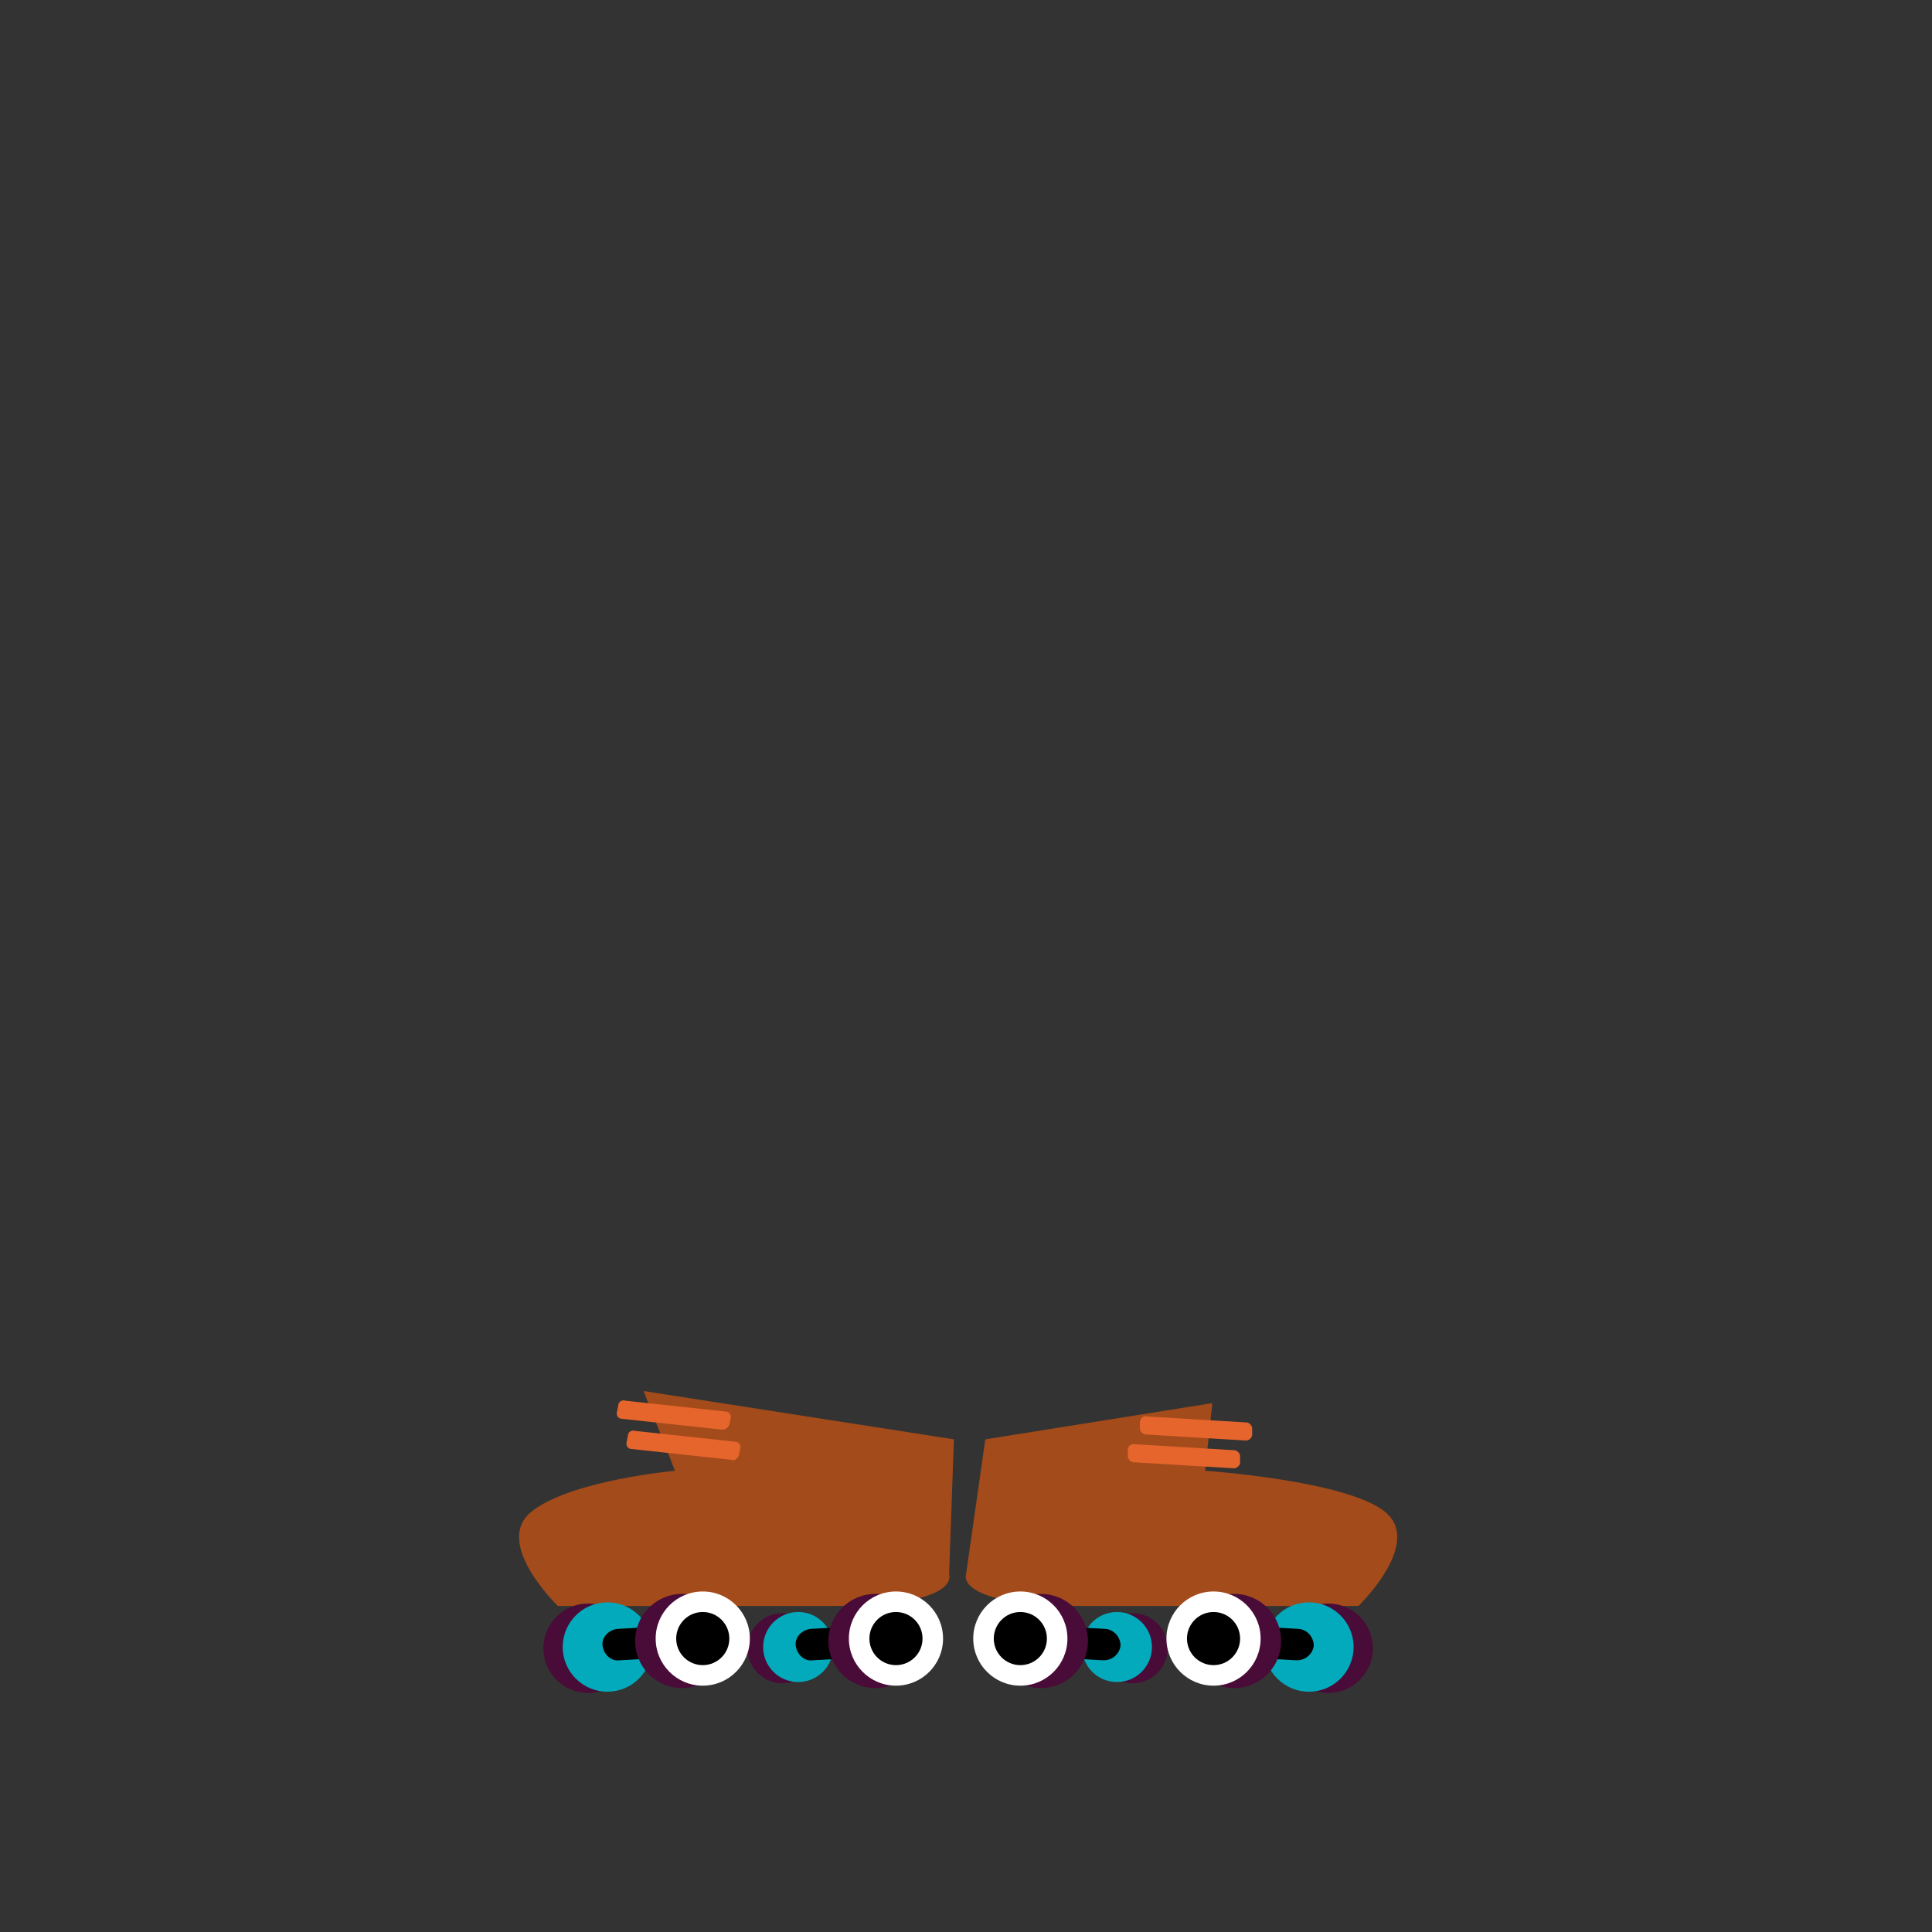<?xml version="1.0" encoding="utf-8"?>
<!-- Generator: Adobe Illustrator 22.0.1, SVG Export Plug-In . SVG Version: 6.00 Build 0)  -->
<svg version="1.1" id="Layer_1" xmlns="http://www.w3.org/2000/svg" xmlns:xlink="http://www.w3.org/1999/xlink" x="0px" y="0px"
	 viewBox="0 0 160 160" style="enable-background:new 0 0 160 160;" xml:space="preserve">
<rect x="0" y="0" width="160" height="160" fill="#333333" stroke="none"/>
<style type="text/css">
	.st0{fill:#A34B1A;}
	.st1{fill:#E5652C;}
	.st2{fill:#490B37;}
	.st3{fill:#02AABC;}
	.st4{fill:#FFFFFF;}
</style>
<title>Artboard 42 copy 257</title>
<path class="st0" d="M79,119.2l-0.4,11.2c0,0,1.1,2.6-9.7,2.6H46.2c0,0-5.4-5.2-2.2-7.8s11.9-3.4,11.9-3.4l-2.6-6.6L79,119.2z"/>
<path class="st1" d="M59.8,118.4l-8.3-0.9c-0.3,0-0.5-0.3-0.4-0.6l0.1-0.5c0-0.3,0.3-0.5,0.6-0.4l8.3,0.9c0.3,0,0.5,0.3,0.4,0.6
	l-0.1,0.5C60.3,118.2,60.1,118.4,59.8,118.4z"/>
<path class="st1" d="M60.6,120.9l-8.3-0.9c-0.3,0-0.5-0.3-0.4-0.6l0.1-0.5c0-0.3,0.3-0.5,0.6-0.4l8.3,0.9c0.3,0,0.5,0.3,0.4,0.6
	l-0.1,0.5C61.1,120.8,60.8,121,60.6,120.9z"/>
<circle class="st2" cx="64.8" cy="136.5" r="2.9"/>
<circle class="st3" cx="66.1" cy="136.4" r="2.9"/>
<path d="M69.1,137.4l-1.8,0.1c-0.7,0.1-1.3-0.5-1.4-1.2l0,0c-0.1-0.7,0.5-1.3,1.2-1.4l1.8-0.1c0.7-0.1,1.3,0.5,1.4,1.2l0,0
	C70.3,136.7,69.8,137.4,69.1,137.4z"/>
<circle class="st2" cx="72.5" cy="135.9" r="3.9"/>
<circle class="st4" cx="74.2" cy="135.7" r="3.9"/>
<circle cx="74.2" cy="135.7" r="2.2"/>
<circle class="st2" cx="48.7" cy="136.5" r="3.7"/>
<circle class="st3" cx="50.3" cy="136.4" r="3.7"/>
<path d="M53.1,137.4l-1.8,0.1c-0.7,0.1-1.3-0.5-1.4-1.2l0,0c-0.1-0.7,0.5-1.3,1.2-1.4l1.8-0.1c0.7-0.1,1.3,0.5,1.4,1.2l0,0
	C54.3,136.7,53.8,137.4,53.1,137.4z"/>
<circle class="st2" cx="56.5" cy="135.9" r="3.9"/>
<circle class="st4" cx="58.2" cy="135.7" r="3.9"/>
<circle cx="58.2" cy="135.7" r="2.2"/>
<path class="st0" d="M81.6,119.2L80,130.4c0,0-1,2.6,9.8,2.6h22.7c0,0,5.4-5.2,2.2-7.8s-14.9-3.4-14.9-3.4l0.6-5.6L81.6,119.2z"/>
<path class="st1" d="M94.9,117.3l8.3,0.5c0.3,0,0.5,0.3,0.5,0.5l0,0.5c0,0.3-0.3,0.5-0.5,0.5l-8.3-0.5c-0.3,0-0.5-0.3-0.5-0.5l0-0.5
	C94.4,117.5,94.7,117.2,94.9,117.3z"/>
<path class="st1" d="M93.9,119.6l8.3,0.5c0.3,0,0.5,0.3,0.5,0.5l0,0.5c0,0.3-0.3,0.5-0.5,0.5l-8.3-0.5c-0.3,0-0.5-0.3-0.5-0.5l0-0.5
	C93.4,119.8,93.6,119.6,93.9,119.6z"/>
<circle class="st2" cx="93.8" cy="136.5" r="2.9"/>
<circle class="st3" cx="92.5" cy="136.4" r="2.9"/>
<path d="M89.8,134.8l1.8,0.1c0.7,0.1,1.2,0.7,1.2,1.4l0,0c-0.1,0.7-0.7,1.2-1.4,1.2l-1.8-0.1c-0.7-0.1-1.2-0.7-1.2-1.4l0,0
	C88.5,135.3,89.1,134.8,89.8,134.8z"/>
<circle class="st2" cx="86.2" cy="135.9" r="3.9"/>
<circle class="st4" cx="84.5" cy="135.7" r="3.9"/>
<circle cx="84.5" cy="135.7" r="2.2"/>
<circle class="st2" cx="110" cy="136.5" r="3.7"/>
<circle class="st3" cx="108.4" cy="136.4" r="3.7"/>
<path d="M105.8,134.8l1.8,0.1c0.7,0.1,1.2,0.7,1.2,1.4l0,0c-0.1,0.7-0.7,1.2-1.4,1.2l-1.8-0.1c-0.7-0.1-1.2-0.7-1.2-1.4l0,0
	C104.5,135.3,105.1,134.8,105.8,134.8z"/>
<circle class="st2" cx="102.2" cy="135.9" r="3.9"/>
<circle class="st4" cx="100.5" cy="135.7" r="3.9"/>
<circle cx="100.5" cy="135.7" r="2.2"/>
</svg>
